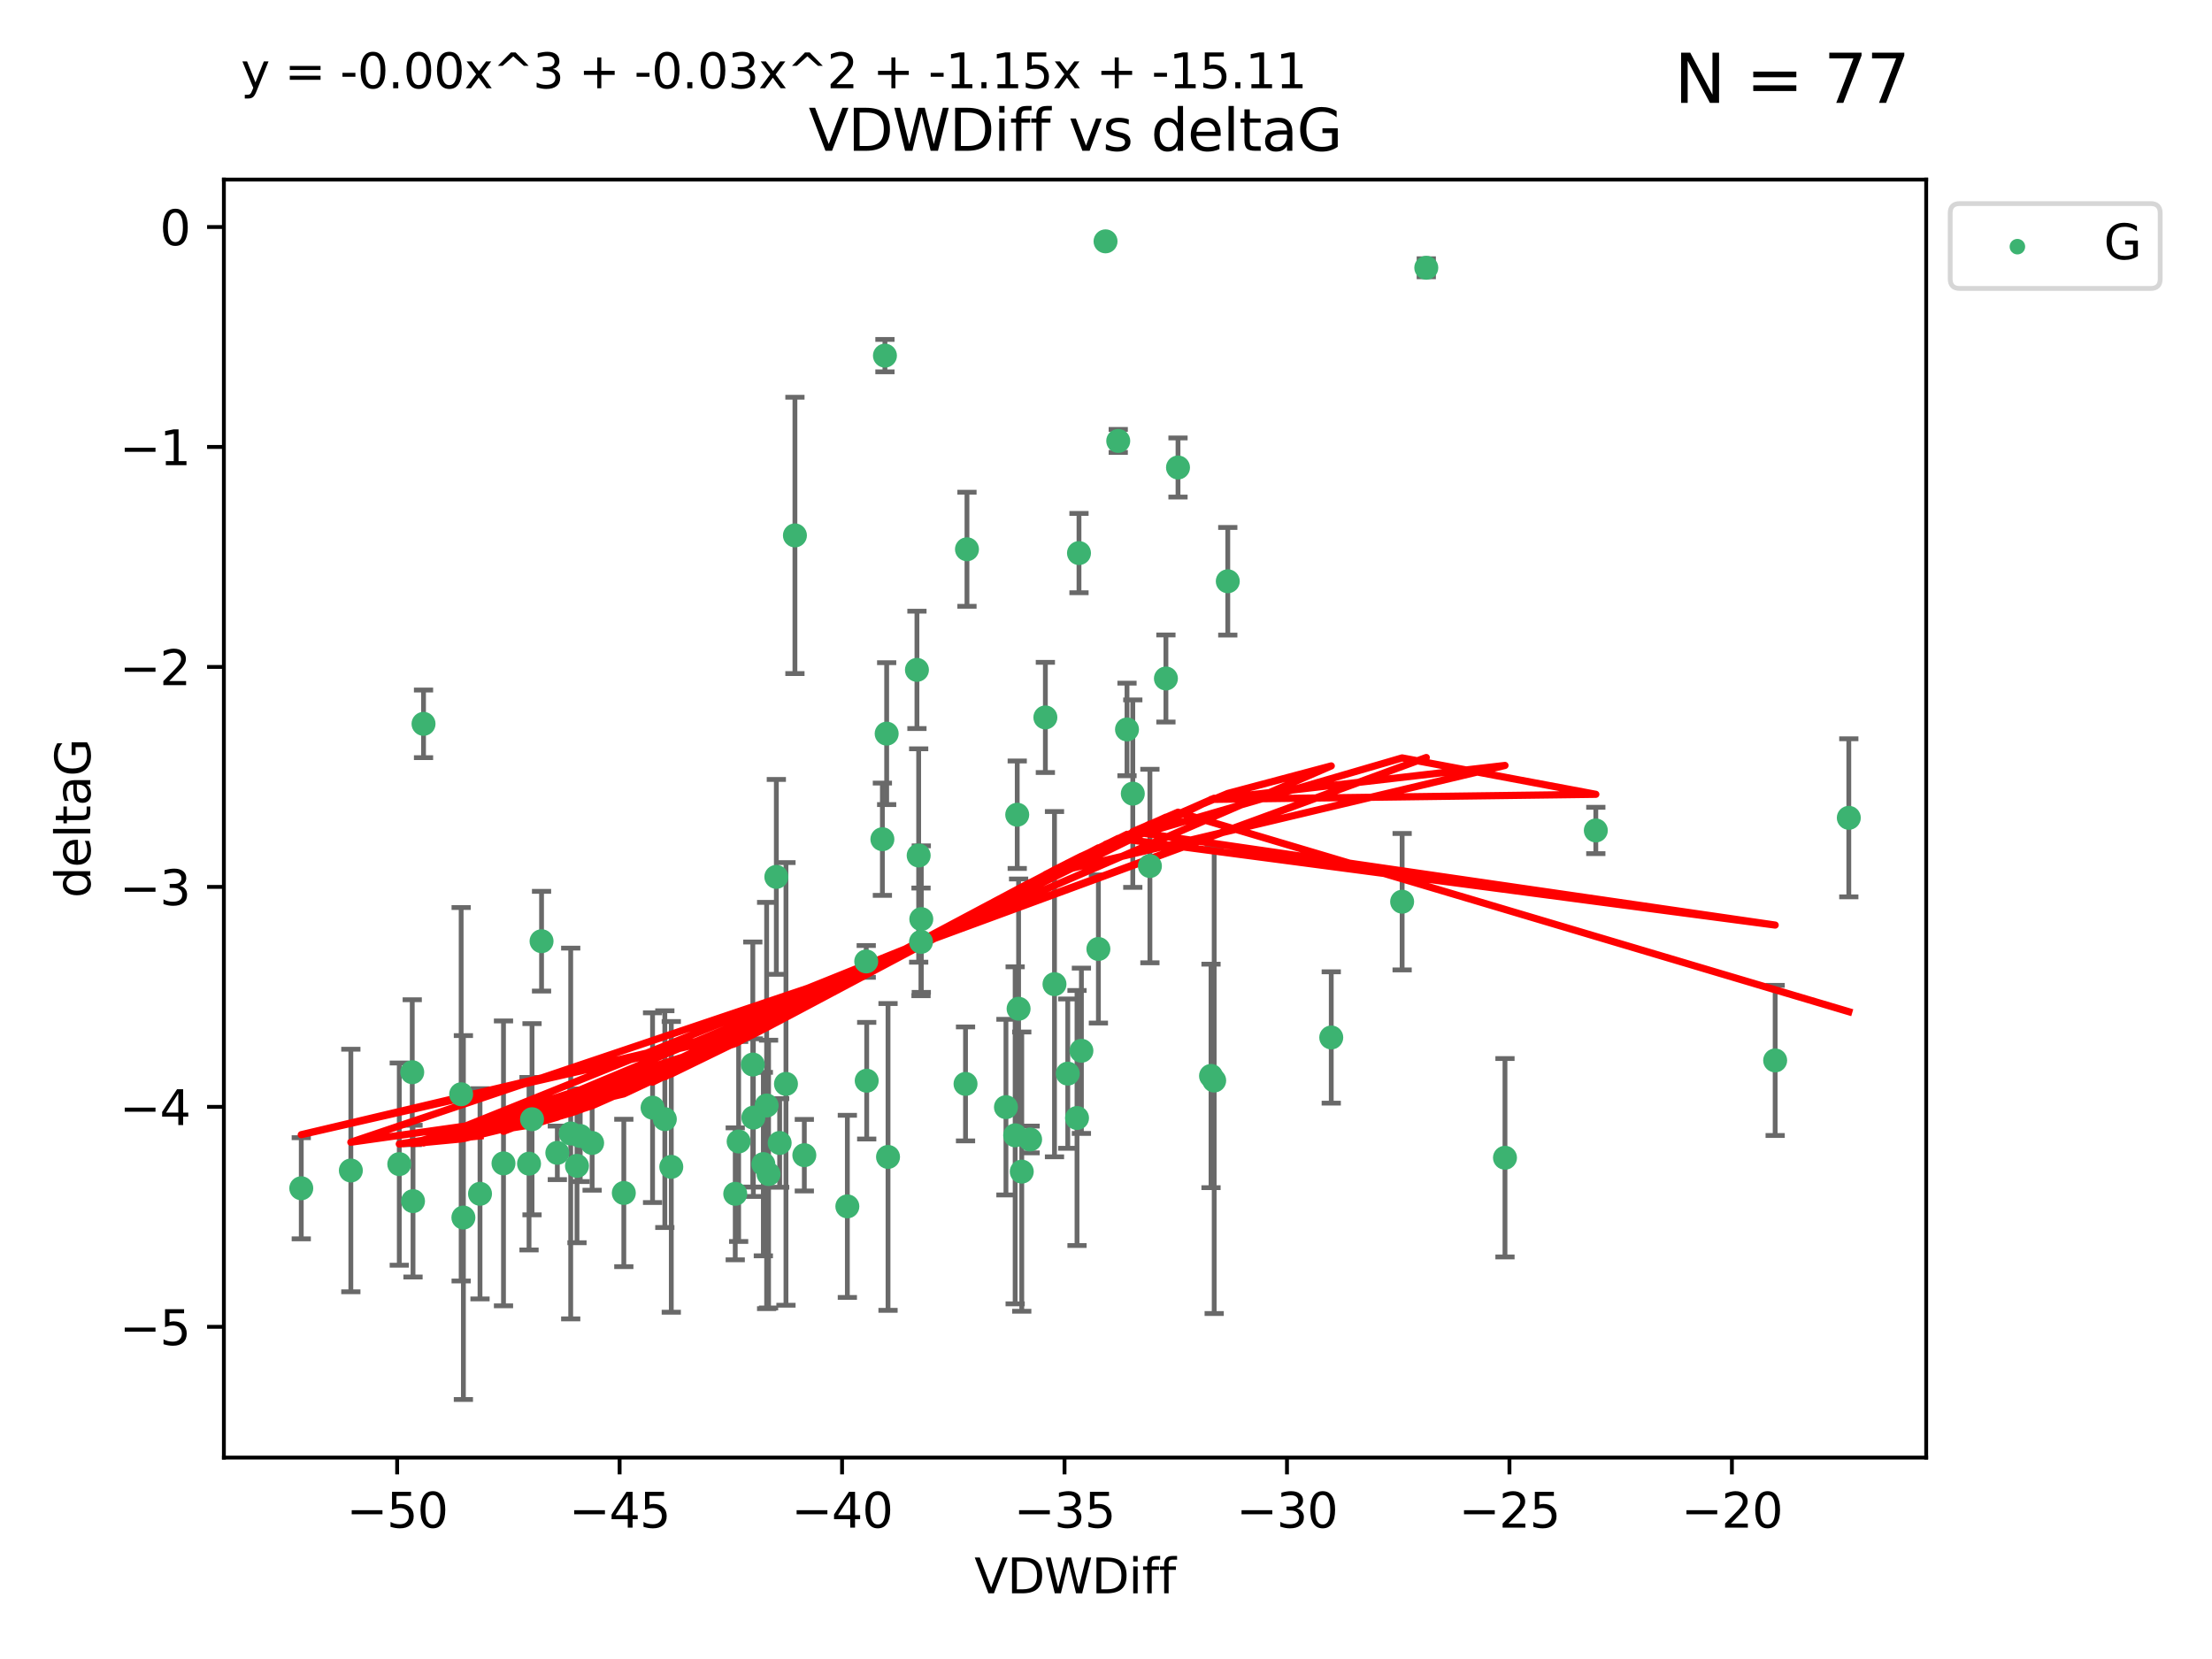 <?xml version="1.0" encoding="utf-8" standalone="no"?>
<!DOCTYPE svg PUBLIC "-//W3C//DTD SVG 1.1//EN"
  "http://www.w3.org/Graphics/SVG/1.1/DTD/svg11.dtd">
<svg xmlns:xlink="http://www.w3.org/1999/xlink" width="460.8pt" height="345.6pt" viewBox="0 0 460.8 345.6" xmlns="http://www.w3.org/2000/svg" version="1.1">
 <defs>
  <style type="text/css">*{stroke-linejoin: round; stroke-linecap: butt}</style>
 </defs>
 <g id="figure_1">
  <g id="patch_1">
   <path d="M 0 345.6 
L 460.8 345.6 
L 460.8 0 
L 0 0 
z
" style="fill: #ffffff"/>
  </g>
  <g id="axes_1">
   <g id="patch_2">
    <path d="M 46.64 303.64 
L 401.26 303.64 
L 401.26 37.411 
L 46.64 37.411 
z
" style="fill: #ffffff"/>
   </g>
   <g id="PathCollection_1">
    <defs>
     <path id="mf3271dea13" d="M 0 1.118 
C 0.297 1.118 0.581 1 0.791 0.791 
C 1 0.581 1.118 0.297 1.118 0 
C 1.118 -0.297 1 -0.581 0.791 -0.791 
C 0.581 -1 0.297 -1.118 0 -1.118 
C -0.297 -1.118 -0.581 -1 -0.791 -0.791 
C -1 -0.581 -1.118 -0.297 -1.118 0 
C -1.118 0.297 -1 0.581 -0.791 0.791 
C -0.581 1 -0.297 1.118 0 1.118 
z
" style="stroke: #3cb371"/>
    </defs>
    <g clip-path="url(#p77600ef86f)">
     <use xlink:href="#mf3271dea13" x="99.995" y="248.691" style="fill: #3cb371; stroke: #3cb371"/>
     <use xlink:href="#mf3271dea13" x="83.178" y="242.505" style="fill: #3cb371; stroke: #3cb371"/>
     <use xlink:href="#mf3271dea13" x="112.815" y="196.07" style="fill: #3cb371; stroke: #3cb371"/>
     <use xlink:href="#mf3271dea13" x="123.352" y="238.102" style="fill: #3cb371; stroke: #3cb371"/>
     <use xlink:href="#mf3271dea13" x="156.825" y="221.763" style="fill: #3cb371; stroke: #3cb371"/>
     <use xlink:href="#mf3271dea13" x="85.877" y="223.36" style="fill: #3cb371; stroke: #3cb371"/>
     <use xlink:href="#mf3271dea13" x="129.952" y="248.517" style="fill: #3cb371; stroke: #3cb371"/>
     <use xlink:href="#mf3271dea13" x="162.416" y="238.102" style="fill: #3cb371; stroke: #3cb371"/>
     <use xlink:href="#mf3271dea13" x="180.551" y="225.131" style="fill: #3cb371; stroke: #3cb371"/>
     <use xlink:href="#mf3271dea13" x="161.725" y="182.67" style="fill: #3cb371; stroke: #3cb371"/>
     <use xlink:href="#mf3271dea13" x="62.759" y="247.536" style="fill: #3cb371; stroke: #3cb371"/>
     <use xlink:href="#mf3271dea13" x="159.019" y="242.502" style="fill: #3cb371; stroke: #3cb371"/>
     <use xlink:href="#mf3271dea13" x="104.887" y="242.354" style="fill: #3cb371; stroke: #3cb371"/>
     <use xlink:href="#mf3271dea13" x="153.873" y="237.79" style="fill: #3cb371; stroke: #3cb371"/>
     <use xlink:href="#mf3271dea13" x="96.067" y="227.955" style="fill: #3cb371; stroke: #3cb371"/>
     <use xlink:href="#mf3271dea13" x="86.038" y="250.217" style="fill: #3cb371; stroke: #3cb371"/>
     <use xlink:href="#mf3271dea13" x="110.207" y="242.416" style="fill: #3cb371; stroke: #3cb371"/>
     <use xlink:href="#mf3271dea13" x="118.89" y="236.13" style="fill: #3cb371; stroke: #3cb371"/>
     <use xlink:href="#mf3271dea13" x="120.197" y="242.871" style="fill: #3cb371; stroke: #3cb371"/>
     <use xlink:href="#mf3271dea13" x="96.533" y="253.638" style="fill: #3cb371; stroke: #3cb371"/>
     <use xlink:href="#mf3271dea13" x="184.992" y="241.011" style="fill: #3cb371; stroke: #3cb371"/>
     <use xlink:href="#mf3271dea13" x="73.088" y="243.836" style="fill: #3cb371; stroke: #3cb371"/>
     <use xlink:href="#mf3271dea13" x="120.868" y="236.648" style="fill: #3cb371; stroke: #3cb371"/>
     <use xlink:href="#mf3271dea13" x="156.937" y="232.821" style="fill: #3cb371; stroke: #3cb371"/>
     <use xlink:href="#mf3271dea13" x="159.703" y="230.297" style="fill: #3cb371; stroke: #3cb371"/>
     <use xlink:href="#mf3271dea13" x="165.598" y="111.536" style="fill: #3cb371; stroke: #3cb371"/>
     <use xlink:href="#mf3271dea13" x="176.519" y="251.31" style="fill: #3cb371; stroke: #3cb371"/>
     <use xlink:href="#mf3271dea13" x="214.592" y="237.373" style="fill: #3cb371; stroke: #3cb371"/>
     <use xlink:href="#mf3271dea13" x="138.496" y="233.137" style="fill: #3cb371; stroke: #3cb371"/>
     <use xlink:href="#mf3271dea13" x="212.851" y="244.07" style="fill: #3cb371; stroke: #3cb371"/>
     <use xlink:href="#mf3271dea13" x="211.475" y="236.508" style="fill: #3cb371; stroke: #3cb371"/>
     <use xlink:href="#mf3271dea13" x="167.556" y="240.646" style="fill: #3cb371; stroke: #3cb371"/>
     <use xlink:href="#mf3271dea13" x="135.941" y="230.749" style="fill: #3cb371; stroke: #3cb371"/>
     <use xlink:href="#mf3271dea13" x="228.815" y="197.691" style="fill: #3cb371; stroke: #3cb371"/>
     <use xlink:href="#mf3271dea13" x="153.164" y="248.693" style="fill: #3cb371; stroke: #3cb371"/>
     <use xlink:href="#mf3271dea13" x="88.229" y="150.79" style="fill: #3cb371; stroke: #3cb371"/>
     <use xlink:href="#mf3271dea13" x="191.867" y="196.212" style="fill: #3cb371; stroke: #3cb371"/>
     <use xlink:href="#mf3271dea13" x="160.107" y="244.58" style="fill: #3cb371; stroke: #3cb371"/>
     <use xlink:href="#mf3271dea13" x="139.841" y="243.079" style="fill: #3cb371; stroke: #3cb371"/>
     <use xlink:href="#mf3271dea13" x="110.831" y="233.156" style="fill: #3cb371; stroke: #3cb371"/>
     <use xlink:href="#mf3271dea13" x="116.102" y="240.158" style="fill: #3cb371; stroke: #3cb371"/>
     <use xlink:href="#mf3271dea13" x="191.376" y="178.215" style="fill: #3cb371; stroke: #3cb371"/>
     <use xlink:href="#mf3271dea13" x="222.436" y="223.657" style="fill: #3cb371; stroke: #3cb371"/>
     <use xlink:href="#mf3271dea13" x="184.349" y="74.085" style="fill: #3cb371; stroke: #3cb371"/>
     <use xlink:href="#mf3271dea13" x="225.277" y="218.896" style="fill: #3cb371; stroke: #3cb371"/>
     <use xlink:href="#mf3271dea13" x="219.67" y="205.02" style="fill: #3cb371; stroke: #3cb371"/>
     <use xlink:href="#mf3271dea13" x="201.137" y="225.798" style="fill: #3cb371; stroke: #3cb371"/>
     <use xlink:href="#mf3271dea13" x="242.883" y="141.34" style="fill: #3cb371; stroke: #3cb371"/>
     <use xlink:href="#mf3271dea13" x="224.773" y="115.216" style="fill: #3cb371; stroke: #3cb371"/>
     <use xlink:href="#mf3271dea13" x="201.438" y="114.422" style="fill: #3cb371; stroke: #3cb371"/>
     <use xlink:href="#mf3271dea13" x="209.559" y="230.638" style="fill: #3cb371; stroke: #3cb371"/>
     <use xlink:href="#mf3271dea13" x="211.907" y="169.721" style="fill: #3cb371; stroke: #3cb371"/>
     <use xlink:href="#mf3271dea13" x="239.548" y="180.41" style="fill: #3cb371; stroke: #3cb371"/>
     <use xlink:href="#mf3271dea13" x="163.731" y="225.797" style="fill: #3cb371; stroke: #3cb371"/>
     <use xlink:href="#mf3271dea13" x="180.452" y="200.28" style="fill: #3cb371; stroke: #3cb371"/>
     <use xlink:href="#mf3271dea13" x="184.709" y="152.83" style="fill: #3cb371; stroke: #3cb371"/>
     <use xlink:href="#mf3271dea13" x="183.817" y="174.823" style="fill: #3cb371; stroke: #3cb371"/>
     <use xlink:href="#mf3271dea13" x="234.775" y="151.956" style="fill: #3cb371; stroke: #3cb371"/>
     <use xlink:href="#mf3271dea13" x="212.193" y="210.144" style="fill: #3cb371; stroke: #3cb371"/>
     <use xlink:href="#mf3271dea13" x="224.362" y="232.901" style="fill: #3cb371; stroke: #3cb371"/>
     <use xlink:href="#mf3271dea13" x="252.937" y="225.096" style="fill: #3cb371; stroke: #3cb371"/>
     <use xlink:href="#mf3271dea13" x="191.922" y="191.466" style="fill: #3cb371; stroke: #3cb371"/>
     <use xlink:href="#mf3271dea13" x="297.121" y="55.778" style="fill: #3cb371; stroke: #3cb371"/>
     <use xlink:href="#mf3271dea13" x="191.015" y="139.545" style="fill: #3cb371; stroke: #3cb371"/>
     <use xlink:href="#mf3271dea13" x="277.324" y="216.124" style="fill: #3cb371; stroke: #3cb371"/>
     <use xlink:href="#mf3271dea13" x="255.77" y="121.09" style="fill: #3cb371; stroke: #3cb371"/>
     <use xlink:href="#mf3271dea13" x="230.304" y="50.277" style="fill: #3cb371; stroke: #3cb371"/>
     <use xlink:href="#mf3271dea13" x="292.09" y="187.84" style="fill: #3cb371; stroke: #3cb371"/>
     <use xlink:href="#mf3271dea13" x="332.438" y="173.001" style="fill: #3cb371; stroke: #3cb371"/>
     <use xlink:href="#mf3271dea13" x="252.279" y="224.132" style="fill: #3cb371; stroke: #3cb371"/>
     <use xlink:href="#mf3271dea13" x="313.515" y="241.18" style="fill: #3cb371; stroke: #3cb371"/>
     <use xlink:href="#mf3271dea13" x="217.77" y="149.451" style="fill: #3cb371; stroke: #3cb371"/>
     <use xlink:href="#mf3271dea13" x="232.949" y="91.853" style="fill: #3cb371; stroke: #3cb371"/>
     <use xlink:href="#mf3271dea13" x="369.799" y="220.907" style="fill: #3cb371; stroke: #3cb371"/>
     <use xlink:href="#mf3271dea13" x="235.983" y="165.329" style="fill: #3cb371; stroke: #3cb371"/>
     <use xlink:href="#mf3271dea13" x="245.4" y="97.388" style="fill: #3cb371; stroke: #3cb371"/>
     <use xlink:href="#mf3271dea13" x="385.141" y="170.367" style="fill: #3cb371; stroke: #3cb371"/>
    </g>
   </g>
   <g id="matplotlib.axis_1">
    <g id="xtick_1">
     <g id="line2d_1">
      <defs>
       <path id="m997e43250a" d="M 0 0 
L 0 3.5 
" style="stroke: #000000; stroke-width: 0.8"/>
      </defs>
      <g>
       <use xlink:href="#m997e43250a" x="82.734" y="303.64" style="stroke: #000000; stroke-width: 0.8"/>
      </g>
     </g>
     <g id="text_1">
      <!-- −50 -->
      <g transform="translate(72.181 318.238)scale(0.1 -0.1)">
       <defs>
        <path id="DejaVuSans-2212" d="M 678 2272 
L 4684 2272 
L 4684 1741 
L 678 1741 
L 678 2272 
z
" transform="scale(0.016)"/>
        <path id="DejaVuSans-35" d="M 691 4666 
L 3169 4666 
L 3169 4134 
L 1269 4134 
L 1269 2991 
Q 1406 3038 1543 3061 
Q 1681 3084 1819 3084 
Q 2600 3084 3056 2656 
Q 3513 2228 3513 1497 
Q 3513 744 3044 326 
Q 2575 -91 1722 -91 
Q 1428 -91 1123 -41 
Q 819 9 494 109 
L 494 744 
Q 775 591 1075 516 
Q 1375 441 1709 441 
Q 2250 441 2565 725 
Q 2881 1009 2881 1497 
Q 2881 1984 2565 2268 
Q 2250 2553 1709 2553 
Q 1456 2553 1204 2497 
Q 953 2441 691 2322 
L 691 4666 
z
" transform="scale(0.016)"/>
        <path id="DejaVuSans-30" d="M 2034 4250 
Q 1547 4250 1301 3770 
Q 1056 3291 1056 2328 
Q 1056 1369 1301 889 
Q 1547 409 2034 409 
Q 2525 409 2770 889 
Q 3016 1369 3016 2328 
Q 3016 3291 2770 3770 
Q 2525 4250 2034 4250 
z
M 2034 4750 
Q 2819 4750 3233 4129 
Q 3647 3509 3647 2328 
Q 3647 1150 3233 529 
Q 2819 -91 2034 -91 
Q 1250 -91 836 529 
Q 422 1150 422 2328 
Q 422 3509 836 4129 
Q 1250 4750 2034 4750 
z
" transform="scale(0.016)"/>
       </defs>
       <use xlink:href="#DejaVuSans-2212"/>
       <use xlink:href="#DejaVuSans-35" x="83.789"/>
       <use xlink:href="#DejaVuSans-30" x="147.412"/>
      </g>
     </g>
    </g>
    <g id="xtick_2">
     <g id="line2d_2">
      <g>
       <use xlink:href="#m997e43250a" x="129.076" y="303.64" style="stroke: #000000; stroke-width: 0.8"/>
      </g>
     </g>
     <g id="text_2">
      <!-- −45 -->
      <g transform="translate(118.524 318.238)scale(0.1 -0.1)">
       <defs>
        <path id="DejaVuSans-34" d="M 2419 4116 
L 825 1625 
L 2419 1625 
L 2419 4116 
z
M 2253 4666 
L 3047 4666 
L 3047 1625 
L 3713 1625 
L 3713 1100 
L 3047 1100 
L 3047 0 
L 2419 0 
L 2419 1100 
L 313 1100 
L 313 1709 
L 2253 4666 
z
" transform="scale(0.016)"/>
       </defs>
       <use xlink:href="#DejaVuSans-2212"/>
       <use xlink:href="#DejaVuSans-34" x="83.789"/>
       <use xlink:href="#DejaVuSans-35" x="147.412"/>
      </g>
     </g>
    </g>
    <g id="xtick_3">
     <g id="line2d_3">
      <g>
       <use xlink:href="#m997e43250a" x="175.418" y="303.64" style="stroke: #000000; stroke-width: 0.8"/>
      </g>
     </g>
     <g id="text_3">
      <!-- −40 -->
      <g transform="translate(164.866 318.238)scale(0.1 -0.1)">
       <use xlink:href="#DejaVuSans-2212"/>
       <use xlink:href="#DejaVuSans-34" x="83.789"/>
       <use xlink:href="#DejaVuSans-30" x="147.412"/>
      </g>
     </g>
    </g>
    <g id="xtick_4">
     <g id="line2d_4">
      <g>
       <use xlink:href="#m997e43250a" x="221.761" y="303.64" style="stroke: #000000; stroke-width: 0.8"/>
      </g>
     </g>
     <g id="text_4">
      <!-- −35 -->
      <g transform="translate(211.208 318.238)scale(0.1 -0.1)">
       <defs>
        <path id="DejaVuSans-33" d="M 2597 2516 
Q 3050 2419 3304 2112 
Q 3559 1806 3559 1356 
Q 3559 666 3084 287 
Q 2609 -91 1734 -91 
Q 1441 -91 1130 -33 
Q 819 25 488 141 
L 488 750 
Q 750 597 1062 519 
Q 1375 441 1716 441 
Q 2309 441 2620 675 
Q 2931 909 2931 1356 
Q 2931 1769 2642 2001 
Q 2353 2234 1838 2234 
L 1294 2234 
L 1294 2753 
L 1863 2753 
Q 2328 2753 2575 2939 
Q 2822 3125 2822 3475 
Q 2822 3834 2567 4026 
Q 2313 4219 1838 4219 
Q 1578 4219 1281 4162 
Q 984 4106 628 3988 
L 628 4550 
Q 988 4650 1302 4700 
Q 1616 4750 1894 4750 
Q 2613 4750 3031 4423 
Q 3450 4097 3450 3541 
Q 3450 3153 3228 2886 
Q 3006 2619 2597 2516 
z
" transform="scale(0.016)"/>
       </defs>
       <use xlink:href="#DejaVuSans-2212"/>
       <use xlink:href="#DejaVuSans-33" x="83.789"/>
       <use xlink:href="#DejaVuSans-35" x="147.412"/>
      </g>
     </g>
    </g>
    <g id="xtick_5">
     <g id="line2d_5">
      <g>
       <use xlink:href="#m997e43250a" x="268.103" y="303.64" style="stroke: #000000; stroke-width: 0.8"/>
      </g>
     </g>
     <g id="text_5">
      <!-- −30 -->
      <g transform="translate(257.551 318.238)scale(0.1 -0.1)">
       <use xlink:href="#DejaVuSans-2212"/>
       <use xlink:href="#DejaVuSans-33" x="83.789"/>
       <use xlink:href="#DejaVuSans-30" x="147.412"/>
      </g>
     </g>
    </g>
    <g id="xtick_6">
     <g id="line2d_6">
      <g>
       <use xlink:href="#m997e43250a" x="314.446" y="303.64" style="stroke: #000000; stroke-width: 0.8"/>
      </g>
     </g>
     <g id="text_6">
      <!-- −25 -->
      <g transform="translate(303.893 318.238)scale(0.1 -0.1)">
       <defs>
        <path id="DejaVuSans-32" d="M 1228 531 
L 3431 531 
L 3431 0 
L 469 0 
L 469 531 
Q 828 903 1448 1529 
Q 2069 2156 2228 2338 
Q 2531 2678 2651 2914 
Q 2772 3150 2772 3378 
Q 2772 3750 2511 3984 
Q 2250 4219 1831 4219 
Q 1534 4219 1204 4116 
Q 875 4013 500 3803 
L 500 4441 
Q 881 4594 1212 4672 
Q 1544 4750 1819 4750 
Q 2544 4750 2975 4387 
Q 3406 4025 3406 3419 
Q 3406 3131 3298 2873 
Q 3191 2616 2906 2266 
Q 2828 2175 2409 1742 
Q 1991 1309 1228 531 
z
" transform="scale(0.016)"/>
       </defs>
       <use xlink:href="#DejaVuSans-2212"/>
       <use xlink:href="#DejaVuSans-32" x="83.789"/>
       <use xlink:href="#DejaVuSans-35" x="147.412"/>
      </g>
     </g>
    </g>
    <g id="xtick_7">
     <g id="line2d_7">
      <g>
       <use xlink:href="#m997e43250a" x="360.788" y="303.64" style="stroke: #000000; stroke-width: 0.8"/>
      </g>
     </g>
     <g id="text_7">
      <!-- −20 -->
      <g transform="translate(350.236 318.238)scale(0.1 -0.1)">
       <use xlink:href="#DejaVuSans-2212"/>
       <use xlink:href="#DejaVuSans-32" x="83.789"/>
       <use xlink:href="#DejaVuSans-30" x="147.412"/>
      </g>
     </g>
    </g>
    <g id="text_8">
     <!-- VDWDiff -->
     <g transform="translate(202.977 331.917)scale(0.1 -0.1)">
      <defs>
       <path id="DejaVuSans-56" d="M 1831 0 
L 50 4666 
L 709 4666 
L 2188 738 
L 3669 4666 
L 4325 4666 
L 2547 0 
L 1831 0 
z
" transform="scale(0.016)"/>
       <path id="DejaVuSans-44" d="M 1259 4147 
L 1259 519 
L 2022 519 
Q 2988 519 3436 956 
Q 3884 1394 3884 2338 
Q 3884 3275 3436 3711 
Q 2988 4147 2022 4147 
L 1259 4147 
z
M 628 4666 
L 1925 4666 
Q 3281 4666 3915 4102 
Q 4550 3538 4550 2338 
Q 4550 1131 3912 565 
Q 3275 0 1925 0 
L 628 0 
L 628 4666 
z
" transform="scale(0.016)"/>
       <path id="DejaVuSans-57" d="M 213 4666 
L 850 4666 
L 1831 722 
L 2809 4666 
L 3519 4666 
L 4500 722 
L 5478 4666 
L 6119 4666 
L 4947 0 
L 4153 0 
L 3169 4050 
L 2175 0 
L 1381 0 
L 213 4666 
z
" transform="scale(0.016)"/>
       <path id="DejaVuSans-69" d="M 603 3500 
L 1178 3500 
L 1178 0 
L 603 0 
L 603 3500 
z
M 603 4863 
L 1178 4863 
L 1178 4134 
L 603 4134 
L 603 4863 
z
" transform="scale(0.016)"/>
       <path id="DejaVuSans-66" d="M 2375 4863 
L 2375 4384 
L 1825 4384 
Q 1516 4384 1395 4259 
Q 1275 4134 1275 3809 
L 1275 3500 
L 2222 3500 
L 2222 3053 
L 1275 3053 
L 1275 0 
L 697 0 
L 697 3053 
L 147 3053 
L 147 3500 
L 697 3500 
L 697 3744 
Q 697 4328 969 4595 
Q 1241 4863 1831 4863 
L 2375 4863 
z
" transform="scale(0.016)"/>
      </defs>
      <use xlink:href="#DejaVuSans-56"/>
      <use xlink:href="#DejaVuSans-44" x="68.408"/>
      <use xlink:href="#DejaVuSans-57" x="145.41"/>
      <use xlink:href="#DejaVuSans-44" x="244.287"/>
      <use xlink:href="#DejaVuSans-69" x="321.289"/>
      <use xlink:href="#DejaVuSans-66" x="349.072"/>
      <use xlink:href="#DejaVuSans-66" x="384.277"/>
     </g>
    </g>
   </g>
   <g id="matplotlib.axis_2">
    <g id="ytick_1">
     <g id="line2d_8">
      <defs>
       <path id="mbefff5b087" d="M 0 0 
L -3.5 0 
" style="stroke: #000000; stroke-width: 0.8"/>
      </defs>
      <g>
       <use xlink:href="#mbefff5b087" x="46.64" y="276.398" style="stroke: #000000; stroke-width: 0.8"/>
      </g>
     </g>
     <g id="text_9">
      <!-- −5 -->
      <g transform="translate(24.898 280.197)scale(0.1 -0.1)">
       <use xlink:href="#DejaVuSans-2212"/>
       <use xlink:href="#DejaVuSans-35" x="83.789"/>
      </g>
     </g>
    </g>
    <g id="ytick_2">
     <g id="line2d_9">
      <g>
       <use xlink:href="#mbefff5b087" x="46.64" y="230.575" style="stroke: #000000; stroke-width: 0.8"/>
      </g>
     </g>
     <g id="text_10">
      <!-- −4 -->
      <g transform="translate(24.898 234.375)scale(0.1 -0.1)">
       <use xlink:href="#DejaVuSans-2212"/>
       <use xlink:href="#DejaVuSans-34" x="83.789"/>
      </g>
     </g>
    </g>
    <g id="ytick_3">
     <g id="line2d_10">
      <g>
       <use xlink:href="#mbefff5b087" x="46.64" y="184.753" style="stroke: #000000; stroke-width: 0.8"/>
      </g>
     </g>
     <g id="text_11">
      <!-- −3 -->
      <g transform="translate(24.898 188.552)scale(0.1 -0.1)">
       <use xlink:href="#DejaVuSans-2212"/>
       <use xlink:href="#DejaVuSans-33" x="83.789"/>
      </g>
     </g>
    </g>
    <g id="ytick_4">
     <g id="line2d_11">
      <g>
       <use xlink:href="#mbefff5b087" x="46.64" y="138.93" style="stroke: #000000; stroke-width: 0.8"/>
      </g>
     </g>
     <g id="text_12">
      <!-- −2 -->
      <g transform="translate(24.898 142.729)scale(0.1 -0.1)">
       <use xlink:href="#DejaVuSans-2212"/>
       <use xlink:href="#DejaVuSans-32" x="83.789"/>
      </g>
     </g>
    </g>
    <g id="ytick_5">
     <g id="line2d_12">
      <g>
       <use xlink:href="#mbefff5b087" x="46.64" y="93.107" style="stroke: #000000; stroke-width: 0.8"/>
      </g>
     </g>
     <g id="text_13">
      <!-- −1 -->
      <g transform="translate(24.898 96.906)scale(0.1 -0.1)">
       <defs>
        <path id="DejaVuSans-31" d="M 794 531 
L 1825 531 
L 1825 4091 
L 703 3866 
L 703 4441 
L 1819 4666 
L 2450 4666 
L 2450 531 
L 3481 531 
L 3481 0 
L 794 0 
L 794 531 
z
" transform="scale(0.016)"/>
       </defs>
       <use xlink:href="#DejaVuSans-2212"/>
       <use xlink:href="#DejaVuSans-31" x="83.789"/>
      </g>
     </g>
    </g>
    <g id="ytick_6">
     <g id="line2d_13">
      <g>
       <use xlink:href="#mbefff5b087" x="46.64" y="47.285" style="stroke: #000000; stroke-width: 0.8"/>
      </g>
     </g>
     <g id="text_14">
      <!-- 0 -->
      <g transform="translate(33.278 51.084)scale(0.1 -0.1)">
       <use xlink:href="#DejaVuSans-30"/>
      </g>
     </g>
    </g>
    <g id="text_15">
     <!-- deltaG -->
     <g transform="translate(18.818 187.064)rotate(-90)scale(0.1 -0.1)">
      <defs>
       <path id="DejaVuSans-64" d="M 2906 2969 
L 2906 4863 
L 3481 4863 
L 3481 0 
L 2906 0 
L 2906 525 
Q 2725 213 2448 61 
Q 2172 -91 1784 -91 
Q 1150 -91 751 415 
Q 353 922 353 1747 
Q 353 2572 751 3078 
Q 1150 3584 1784 3584 
Q 2172 3584 2448 3432 
Q 2725 3281 2906 2969 
z
M 947 1747 
Q 947 1113 1208 752 
Q 1469 391 1925 391 
Q 2381 391 2643 752 
Q 2906 1113 2906 1747 
Q 2906 2381 2643 2742 
Q 2381 3103 1925 3103 
Q 1469 3103 1208 2742 
Q 947 2381 947 1747 
z
" transform="scale(0.016)"/>
       <path id="DejaVuSans-65" d="M 3597 1894 
L 3597 1613 
L 953 1613 
Q 991 1019 1311 708 
Q 1631 397 2203 397 
Q 2534 397 2845 478 
Q 3156 559 3463 722 
L 3463 178 
Q 3153 47 2828 -22 
Q 2503 -91 2169 -91 
Q 1331 -91 842 396 
Q 353 884 353 1716 
Q 353 2575 817 3079 
Q 1281 3584 2069 3584 
Q 2775 3584 3186 3129 
Q 3597 2675 3597 1894 
z
M 3022 2063 
Q 3016 2534 2758 2815 
Q 2500 3097 2075 3097 
Q 1594 3097 1305 2825 
Q 1016 2553 972 2059 
L 3022 2063 
z
" transform="scale(0.016)"/>
       <path id="DejaVuSans-6c" d="M 603 4863 
L 1178 4863 
L 1178 0 
L 603 0 
L 603 4863 
z
" transform="scale(0.016)"/>
       <path id="DejaVuSans-74" d="M 1172 4494 
L 1172 3500 
L 2356 3500 
L 2356 3053 
L 1172 3053 
L 1172 1153 
Q 1172 725 1289 603 
Q 1406 481 1766 481 
L 2356 481 
L 2356 0 
L 1766 0 
Q 1100 0 847 248 
Q 594 497 594 1153 
L 594 3053 
L 172 3053 
L 172 3500 
L 594 3500 
L 594 4494 
L 1172 4494 
z
" transform="scale(0.016)"/>
       <path id="DejaVuSans-61" d="M 2194 1759 
Q 1497 1759 1228 1600 
Q 959 1441 959 1056 
Q 959 750 1161 570 
Q 1363 391 1709 391 
Q 2188 391 2477 730 
Q 2766 1069 2766 1631 
L 2766 1759 
L 2194 1759 
z
M 3341 1997 
L 3341 0 
L 2766 0 
L 2766 531 
Q 2569 213 2275 61 
Q 1981 -91 1556 -91 
Q 1019 -91 701 211 
Q 384 513 384 1019 
Q 384 1609 779 1909 
Q 1175 2209 1959 2209 
L 2766 2209 
L 2766 2266 
Q 2766 2663 2505 2880 
Q 2244 3097 1772 3097 
Q 1472 3097 1187 3025 
Q 903 2953 641 2809 
L 641 3341 
Q 956 3463 1253 3523 
Q 1550 3584 1831 3584 
Q 2591 3584 2966 3190 
Q 3341 2797 3341 1997 
z
" transform="scale(0.016)"/>
       <path id="DejaVuSans-47" d="M 3809 666 
L 3809 1919 
L 2778 1919 
L 2778 2438 
L 4434 2438 
L 4434 434 
Q 4069 175 3628 42 
Q 3188 -91 2688 -91 
Q 1594 -91 976 548 
Q 359 1188 359 2328 
Q 359 3472 976 4111 
Q 1594 4750 2688 4750 
Q 3144 4750 3555 4637 
Q 3966 4525 4313 4306 
L 4313 3634 
Q 3963 3931 3569 4081 
Q 3175 4231 2741 4231 
Q 1884 4231 1454 3753 
Q 1025 3275 1025 2328 
Q 1025 1384 1454 906 
Q 1884 428 2741 428 
Q 3075 428 3337 486 
Q 3600 544 3809 666 
z
" transform="scale(0.016)"/>
      </defs>
      <use xlink:href="#DejaVuSans-64"/>
      <use xlink:href="#DejaVuSans-65" x="63.477"/>
      <use xlink:href="#DejaVuSans-6c" x="125"/>
      <use xlink:href="#DejaVuSans-74" x="152.783"/>
      <use xlink:href="#DejaVuSans-61" x="191.992"/>
      <use xlink:href="#DejaVuSans-47" x="253.271"/>
     </g>
    </g>
   </g>
   <g id="LineCollection_1">
    <path d="M 99.995 270.589 
L 99.995 226.792 
" clip-path="url(#p77600ef86f)" style="fill: none; stroke: #696969"/>
    <path d="M 83.178 263.566 
L 83.178 221.443 
" clip-path="url(#p77600ef86f)" style="fill: none; stroke: #696969"/>
    <path d="M 112.815 206.458 
L 112.815 185.682 
" clip-path="url(#p77600ef86f)" style="fill: none; stroke: #696969"/>
    <path d="M 123.352 247.94 
L 123.352 228.265 
" clip-path="url(#p77600ef86f)" style="fill: none; stroke: #696969"/>
    <path d="M 156.825 247.285 
L 156.825 196.24 
" clip-path="url(#p77600ef86f)" style="fill: none; stroke: #696969"/>
    <path d="M 85.877 238.453 
L 85.877 208.267 
" clip-path="url(#p77600ef86f)" style="fill: none; stroke: #696969"/>
    <path d="M 129.952 263.869 
L 129.952 233.166 
" clip-path="url(#p77600ef86f)" style="fill: none; stroke: #696969"/>
    <path d="M 162.416 247.327 
L 162.416 228.877 
" clip-path="url(#p77600ef86f)" style="fill: none; stroke: #696969"/>
    <path d="M 180.551 237.279 
L 180.551 212.984 
" clip-path="url(#p77600ef86f)" style="fill: none; stroke: #696969"/>
    <path d="M 161.725 202.966 
L 161.725 162.375 
" clip-path="url(#p77600ef86f)" style="fill: none; stroke: #696969"/>
    <path d="M 62.759 258.071 
L 62.759 237 
" clip-path="url(#p77600ef86f)" style="fill: none; stroke: #696969"/>
    <path d="M 159.019 261.612 
L 159.019 223.392 
" clip-path="url(#p77600ef86f)" style="fill: none; stroke: #696969"/>
    <path d="M 104.887 272.027 
L 104.887 212.68 
" clip-path="url(#p77600ef86f)" style="fill: none; stroke: #696969"/>
    <path d="M 153.873 258.616 
L 153.873 216.964 
" clip-path="url(#p77600ef86f)" style="fill: none; stroke: #696969"/>
    <path d="M 96.067 266.852 
L 96.067 189.058 
" clip-path="url(#p77600ef86f)" style="fill: none; stroke: #696969"/>
    <path d="M 86.038 266.024 
L 86.038 234.41 
" clip-path="url(#p77600ef86f)" style="fill: none; stroke: #696969"/>
    <path d="M 110.207 260.39 
L 110.207 224.443 
" clip-path="url(#p77600ef86f)" style="fill: none; stroke: #696969"/>
    <path d="M 118.89 274.748 
L 118.89 197.511 
" clip-path="url(#p77600ef86f)" style="fill: none; stroke: #696969"/>
    <path d="M 120.197 258.882 
L 120.197 226.86 
" clip-path="url(#p77600ef86f)" style="fill: none; stroke: #696969"/>
    <path d="M 96.533 291.539 
L 96.533 215.737 
" clip-path="url(#p77600ef86f)" style="fill: none; stroke: #696969"/>
    <path d="M 184.992 272.966 
L 184.992 209.055 
" clip-path="url(#p77600ef86f)" style="fill: none; stroke: #696969"/>
    <path d="M 73.088 269.104 
L 73.088 218.569 
" clip-path="url(#p77600ef86f)" style="fill: none; stroke: #696969"/>
    <path d="M 120.868 246.139 
L 120.868 227.157 
" clip-path="url(#p77600ef86f)" style="fill: none; stroke: #696969"/>
    <path d="M 156.937 249.245 
L 156.937 216.398 
" clip-path="url(#p77600ef86f)" style="fill: none; stroke: #696969"/>
    <path d="M 159.703 272.613 
L 159.703 187.982 
" clip-path="url(#p77600ef86f)" style="fill: none; stroke: #696969"/>
    <path d="M 165.598 140.318 
L 165.598 82.754 
" clip-path="url(#p77600ef86f)" style="fill: none; stroke: #696969"/>
    <path d="M 176.519 270.284 
L 176.519 232.337 
" clip-path="url(#p77600ef86f)" style="fill: none; stroke: #696969"/>
    <path d="M 214.592 240.16 
L 214.592 234.585 
" clip-path="url(#p77600ef86f)" style="fill: none; stroke: #696969"/>
    <path d="M 138.496 255.714 
L 138.496 210.56 
" clip-path="url(#p77600ef86f)" style="fill: none; stroke: #696969"/>
    <path d="M 212.851 273.158 
L 212.851 214.983 
" clip-path="url(#p77600ef86f)" style="fill: none; stroke: #696969"/>
    <path d="M 211.475 271.612 
L 211.475 201.404 
" clip-path="url(#p77600ef86f)" style="fill: none; stroke: #696969"/>
    <path d="M 167.556 248.099 
L 167.556 233.194 
" clip-path="url(#p77600ef86f)" style="fill: none; stroke: #696969"/>
    <path d="M 135.941 250.511 
L 135.941 210.986 
" clip-path="url(#p77600ef86f)" style="fill: none; stroke: #696969"/>
    <path d="M 228.815 213.113 
L 228.815 182.269 
" clip-path="url(#p77600ef86f)" style="fill: none; stroke: #696969"/>
    <path d="M 153.164 262.437 
L 153.164 234.949 
" clip-path="url(#p77600ef86f)" style="fill: none; stroke: #696969"/>
    <path d="M 88.229 157.836 
L 88.229 143.744 
" clip-path="url(#p77600ef86f)" style="fill: none; stroke: #696969"/>
    <path d="M 191.867 207.428 
L 191.867 184.995 
" clip-path="url(#p77600ef86f)" style="fill: none; stroke: #696969"/>
    <path d="M 160.107 272.465 
L 160.107 216.695 
" clip-path="url(#p77600ef86f)" style="fill: none; stroke: #696969"/>
    <path d="M 139.841 273.357 
L 139.841 212.8 
" clip-path="url(#p77600ef86f)" style="fill: none; stroke: #696969"/>
    <path d="M 110.831 253.071 
L 110.831 213.241 
" clip-path="url(#p77600ef86f)" style="fill: none; stroke: #696969"/>
    <path d="M 116.102 245.736 
L 116.102 234.58 
" clip-path="url(#p77600ef86f)" style="fill: none; stroke: #696969"/>
    <path d="M 191.376 200.44 
L 191.376 155.991 
" clip-path="url(#p77600ef86f)" style="fill: none; stroke: #696969"/>
    <path d="M 222.436 239.212 
L 222.436 208.102 
" clip-path="url(#p77600ef86f)" style="fill: none; stroke: #696969"/>
    <path d="M 184.349 77.458 
L 184.349 70.712 
" clip-path="url(#p77600ef86f)" style="fill: none; stroke: #696969"/>
    <path d="M 225.277 236.113 
L 225.277 201.679 
" clip-path="url(#p77600ef86f)" style="fill: none; stroke: #696969"/>
    <path d="M 219.67 240.983 
L 219.67 169.058 
" clip-path="url(#p77600ef86f)" style="fill: none; stroke: #696969"/>
    <path d="M 201.137 237.666 
L 201.137 213.931 
" clip-path="url(#p77600ef86f)" style="fill: none; stroke: #696969"/>
    <path d="M 242.883 150.407 
L 242.883 132.272 
" clip-path="url(#p77600ef86f)" style="fill: none; stroke: #696969"/>
    <path d="M 224.773 123.477 
L 224.773 106.955 
" clip-path="url(#p77600ef86f)" style="fill: none; stroke: #696969"/>
    <path d="M 201.438 126.304 
L 201.438 102.54 
" clip-path="url(#p77600ef86f)" style="fill: none; stroke: #696969"/>
    <path d="M 209.559 248.93 
L 209.559 212.347 
" clip-path="url(#p77600ef86f)" style="fill: none; stroke: #696969"/>
    <path d="M 211.907 180.916 
L 211.907 158.526 
" clip-path="url(#p77600ef86f)" style="fill: none; stroke: #696969"/>
    <path d="M 239.548 200.563 
L 239.548 160.257 
" clip-path="url(#p77600ef86f)" style="fill: none; stroke: #696969"/>
    <path d="M 163.731 271.903 
L 163.731 179.69 
" clip-path="url(#p77600ef86f)" style="fill: none; stroke: #696969"/>
    <path d="M 180.452 203.591 
L 180.452 196.968 
" clip-path="url(#p77600ef86f)" style="fill: none; stroke: #696969"/>
    <path d="M 184.709 167.61 
L 184.709 138.05 
" clip-path="url(#p77600ef86f)" style="fill: none; stroke: #696969"/>
    <path d="M 183.817 186.52 
L 183.817 163.126 
" clip-path="url(#p77600ef86f)" style="fill: none; stroke: #696969"/>
    <path d="M 234.775 161.598 
L 234.775 142.314 
" clip-path="url(#p77600ef86f)" style="fill: none; stroke: #696969"/>
    <path d="M 212.193 237.178 
L 212.193 183.109 
" clip-path="url(#p77600ef86f)" style="fill: none; stroke: #696969"/>
    <path d="M 224.362 259.465 
L 224.362 206.337 
" clip-path="url(#p77600ef86f)" style="fill: none; stroke: #696969"/>
    <path d="M 252.937 273.629 
L 252.937 176.563 
" clip-path="url(#p77600ef86f)" style="fill: none; stroke: #696969"/>
    <path d="M 191.922 206.726 
L 191.922 176.206 
" clip-path="url(#p77600ef86f)" style="fill: none; stroke: #696969"/>
    <path d="M 297.121 57.653 
L 297.121 53.904 
" clip-path="url(#p77600ef86f)" style="fill: none; stroke: #696969"/>
    <path d="M 191.015 151.768 
L 191.015 127.323 
" clip-path="url(#p77600ef86f)" style="fill: none; stroke: #696969"/>
    <path d="M 277.324 229.802 
L 277.324 202.447 
" clip-path="url(#p77600ef86f)" style="fill: none; stroke: #696969"/>
    <path d="M 255.77 132.3 
L 255.77 109.88 
" clip-path="url(#p77600ef86f)" style="fill: none; stroke: #696969"/>
    <path d="M 230.304 51.042 
L 230.304 49.513 
" clip-path="url(#p77600ef86f)" style="fill: none; stroke: #696969"/>
    <path d="M 292.09 202.05 
L 292.09 173.63 
" clip-path="url(#p77600ef86f)" style="fill: none; stroke: #696969"/>
    <path d="M 332.438 177.827 
L 332.438 168.175 
" clip-path="url(#p77600ef86f)" style="fill: none; stroke: #696969"/>
    <path d="M 252.279 247.414 
L 252.279 200.85 
" clip-path="url(#p77600ef86f)" style="fill: none; stroke: #696969"/>
    <path d="M 313.515 261.847 
L 313.515 220.513 
" clip-path="url(#p77600ef86f)" style="fill: none; stroke: #696969"/>
    <path d="M 217.77 160.929 
L 217.77 137.972 
" clip-path="url(#p77600ef86f)" style="fill: none; stroke: #696969"/>
    <path d="M 232.949 94.248 
L 232.949 89.458 
" clip-path="url(#p77600ef86f)" style="fill: none; stroke: #696969"/>
    <path d="M 369.799 236.546 
L 369.799 205.268 
" clip-path="url(#p77600ef86f)" style="fill: none; stroke: #696969"/>
    <path d="M 235.983 184.853 
L 235.983 145.805 
" clip-path="url(#p77600ef86f)" style="fill: none; stroke: #696969"/>
    <path d="M 245.4 103.545 
L 245.4 91.231 
" clip-path="url(#p77600ef86f)" style="fill: none; stroke: #696969"/>
    <path d="M 385.141 186.834 
L 385.141 153.9 
" clip-path="url(#p77600ef86f)" style="fill: none; stroke: #696969"/>
   </g>
   <g id="line2d_14">
    <defs>
     <path id="me014d78895" d="M 2 0 
L -2 -0 
" style="stroke: #696969"/>
    </defs>
    <g clip-path="url(#p77600ef86f)">
     <use xlink:href="#me014d78895" x="99.995" y="270.589" style="fill: #696969; stroke: #696969"/>
     <use xlink:href="#me014d78895" x="83.178" y="263.566" style="fill: #696969; stroke: #696969"/>
     <use xlink:href="#me014d78895" x="112.815" y="206.458" style="fill: #696969; stroke: #696969"/>
     <use xlink:href="#me014d78895" x="123.352" y="247.94" style="fill: #696969; stroke: #696969"/>
     <use xlink:href="#me014d78895" x="156.825" y="247.285" style="fill: #696969; stroke: #696969"/>
     <use xlink:href="#me014d78895" x="85.877" y="238.453" style="fill: #696969; stroke: #696969"/>
     <use xlink:href="#me014d78895" x="129.952" y="263.869" style="fill: #696969; stroke: #696969"/>
     <use xlink:href="#me014d78895" x="162.416" y="247.327" style="fill: #696969; stroke: #696969"/>
     <use xlink:href="#me014d78895" x="180.551" y="237.279" style="fill: #696969; stroke: #696969"/>
     <use xlink:href="#me014d78895" x="161.725" y="202.966" style="fill: #696969; stroke: #696969"/>
     <use xlink:href="#me014d78895" x="62.759" y="258.071" style="fill: #696969; stroke: #696969"/>
     <use xlink:href="#me014d78895" x="159.019" y="261.612" style="fill: #696969; stroke: #696969"/>
     <use xlink:href="#me014d78895" x="104.887" y="272.027" style="fill: #696969; stroke: #696969"/>
     <use xlink:href="#me014d78895" x="153.873" y="258.616" style="fill: #696969; stroke: #696969"/>
     <use xlink:href="#me014d78895" x="96.067" y="266.852" style="fill: #696969; stroke: #696969"/>
     <use xlink:href="#me014d78895" x="86.038" y="266.024" style="fill: #696969; stroke: #696969"/>
     <use xlink:href="#me014d78895" x="110.207" y="260.39" style="fill: #696969; stroke: #696969"/>
     <use xlink:href="#me014d78895" x="118.89" y="274.748" style="fill: #696969; stroke: #696969"/>
     <use xlink:href="#me014d78895" x="120.197" y="258.882" style="fill: #696969; stroke: #696969"/>
     <use xlink:href="#me014d78895" x="96.533" y="291.539" style="fill: #696969; stroke: #696969"/>
     <use xlink:href="#me014d78895" x="184.992" y="272.966" style="fill: #696969; stroke: #696969"/>
     <use xlink:href="#me014d78895" x="73.088" y="269.104" style="fill: #696969; stroke: #696969"/>
     <use xlink:href="#me014d78895" x="120.868" y="246.139" style="fill: #696969; stroke: #696969"/>
     <use xlink:href="#me014d78895" x="156.937" y="249.245" style="fill: #696969; stroke: #696969"/>
     <use xlink:href="#me014d78895" x="159.703" y="272.613" style="fill: #696969; stroke: #696969"/>
     <use xlink:href="#me014d78895" x="165.598" y="140.318" style="fill: #696969; stroke: #696969"/>
     <use xlink:href="#me014d78895" x="176.519" y="270.284" style="fill: #696969; stroke: #696969"/>
     <use xlink:href="#me014d78895" x="214.592" y="240.16" style="fill: #696969; stroke: #696969"/>
     <use xlink:href="#me014d78895" x="138.496" y="255.714" style="fill: #696969; stroke: #696969"/>
     <use xlink:href="#me014d78895" x="212.851" y="273.158" style="fill: #696969; stroke: #696969"/>
     <use xlink:href="#me014d78895" x="211.475" y="271.612" style="fill: #696969; stroke: #696969"/>
     <use xlink:href="#me014d78895" x="167.556" y="248.099" style="fill: #696969; stroke: #696969"/>
     <use xlink:href="#me014d78895" x="135.941" y="250.511" style="fill: #696969; stroke: #696969"/>
     <use xlink:href="#me014d78895" x="228.815" y="213.113" style="fill: #696969; stroke: #696969"/>
     <use xlink:href="#me014d78895" x="153.164" y="262.437" style="fill: #696969; stroke: #696969"/>
     <use xlink:href="#me014d78895" x="88.229" y="157.836" style="fill: #696969; stroke: #696969"/>
     <use xlink:href="#me014d78895" x="191.867" y="207.428" style="fill: #696969; stroke: #696969"/>
     <use xlink:href="#me014d78895" x="160.107" y="272.465" style="fill: #696969; stroke: #696969"/>
     <use xlink:href="#me014d78895" x="139.841" y="273.357" style="fill: #696969; stroke: #696969"/>
     <use xlink:href="#me014d78895" x="110.831" y="253.071" style="fill: #696969; stroke: #696969"/>
     <use xlink:href="#me014d78895" x="116.102" y="245.736" style="fill: #696969; stroke: #696969"/>
     <use xlink:href="#me014d78895" x="191.376" y="200.44" style="fill: #696969; stroke: #696969"/>
     <use xlink:href="#me014d78895" x="222.436" y="239.212" style="fill: #696969; stroke: #696969"/>
     <use xlink:href="#me014d78895" x="184.349" y="77.458" style="fill: #696969; stroke: #696969"/>
     <use xlink:href="#me014d78895" x="225.277" y="236.113" style="fill: #696969; stroke: #696969"/>
     <use xlink:href="#me014d78895" x="219.67" y="240.983" style="fill: #696969; stroke: #696969"/>
     <use xlink:href="#me014d78895" x="201.137" y="237.666" style="fill: #696969; stroke: #696969"/>
     <use xlink:href="#me014d78895" x="242.883" y="150.407" style="fill: #696969; stroke: #696969"/>
     <use xlink:href="#me014d78895" x="224.773" y="123.477" style="fill: #696969; stroke: #696969"/>
     <use xlink:href="#me014d78895" x="201.438" y="126.304" style="fill: #696969; stroke: #696969"/>
     <use xlink:href="#me014d78895" x="209.559" y="248.93" style="fill: #696969; stroke: #696969"/>
     <use xlink:href="#me014d78895" x="211.907" y="180.916" style="fill: #696969; stroke: #696969"/>
     <use xlink:href="#me014d78895" x="239.548" y="200.563" style="fill: #696969; stroke: #696969"/>
     <use xlink:href="#me014d78895" x="163.731" y="271.903" style="fill: #696969; stroke: #696969"/>
     <use xlink:href="#me014d78895" x="180.452" y="203.591" style="fill: #696969; stroke: #696969"/>
     <use xlink:href="#me014d78895" x="184.709" y="167.61" style="fill: #696969; stroke: #696969"/>
     <use xlink:href="#me014d78895" x="183.817" y="186.52" style="fill: #696969; stroke: #696969"/>
     <use xlink:href="#me014d78895" x="234.775" y="161.598" style="fill: #696969; stroke: #696969"/>
     <use xlink:href="#me014d78895" x="212.193" y="237.178" style="fill: #696969; stroke: #696969"/>
     <use xlink:href="#me014d78895" x="224.362" y="259.465" style="fill: #696969; stroke: #696969"/>
     <use xlink:href="#me014d78895" x="252.937" y="273.629" style="fill: #696969; stroke: #696969"/>
     <use xlink:href="#me014d78895" x="191.922" y="206.726" style="fill: #696969; stroke: #696969"/>
     <use xlink:href="#me014d78895" x="297.121" y="57.653" style="fill: #696969; stroke: #696969"/>
     <use xlink:href="#me014d78895" x="191.015" y="151.768" style="fill: #696969; stroke: #696969"/>
     <use xlink:href="#me014d78895" x="277.324" y="229.802" style="fill: #696969; stroke: #696969"/>
     <use xlink:href="#me014d78895" x="255.77" y="132.3" style="fill: #696969; stroke: #696969"/>
     <use xlink:href="#me014d78895" x="230.304" y="51.042" style="fill: #696969; stroke: #696969"/>
     <use xlink:href="#me014d78895" x="292.09" y="202.05" style="fill: #696969; stroke: #696969"/>
     <use xlink:href="#me014d78895" x="332.438" y="177.827" style="fill: #696969; stroke: #696969"/>
     <use xlink:href="#me014d78895" x="252.279" y="247.414" style="fill: #696969; stroke: #696969"/>
     <use xlink:href="#me014d78895" x="313.515" y="261.847" style="fill: #696969; stroke: #696969"/>
     <use xlink:href="#me014d78895" x="217.77" y="160.929" style="fill: #696969; stroke: #696969"/>
     <use xlink:href="#me014d78895" x="232.949" y="94.248" style="fill: #696969; stroke: #696969"/>
     <use xlink:href="#me014d78895" x="369.799" y="236.546" style="fill: #696969; stroke: #696969"/>
     <use xlink:href="#me014d78895" x="235.983" y="184.853" style="fill: #696969; stroke: #696969"/>
     <use xlink:href="#me014d78895" x="245.4" y="103.545" style="fill: #696969; stroke: #696969"/>
     <use xlink:href="#me014d78895" x="385.141" y="186.834" style="fill: #696969; stroke: #696969"/>
    </g>
   </g>
   <g id="line2d_15">
    <g clip-path="url(#p77600ef86f)">
     <use xlink:href="#me014d78895" x="99.995" y="226.792" style="fill: #696969; stroke: #696969"/>
     <use xlink:href="#me014d78895" x="83.178" y="221.443" style="fill: #696969; stroke: #696969"/>
     <use xlink:href="#me014d78895" x="112.815" y="185.682" style="fill: #696969; stroke: #696969"/>
     <use xlink:href="#me014d78895" x="123.352" y="228.265" style="fill: #696969; stroke: #696969"/>
     <use xlink:href="#me014d78895" x="156.825" y="196.24" style="fill: #696969; stroke: #696969"/>
     <use xlink:href="#me014d78895" x="85.877" y="208.267" style="fill: #696969; stroke: #696969"/>
     <use xlink:href="#me014d78895" x="129.952" y="233.166" style="fill: #696969; stroke: #696969"/>
     <use xlink:href="#me014d78895" x="162.416" y="228.877" style="fill: #696969; stroke: #696969"/>
     <use xlink:href="#me014d78895" x="180.551" y="212.984" style="fill: #696969; stroke: #696969"/>
     <use xlink:href="#me014d78895" x="161.725" y="162.375" style="fill: #696969; stroke: #696969"/>
     <use xlink:href="#me014d78895" x="62.759" y="237" style="fill: #696969; stroke: #696969"/>
     <use xlink:href="#me014d78895" x="159.019" y="223.392" style="fill: #696969; stroke: #696969"/>
     <use xlink:href="#me014d78895" x="104.887" y="212.68" style="fill: #696969; stroke: #696969"/>
     <use xlink:href="#me014d78895" x="153.873" y="216.964" style="fill: #696969; stroke: #696969"/>
     <use xlink:href="#me014d78895" x="96.067" y="189.058" style="fill: #696969; stroke: #696969"/>
     <use xlink:href="#me014d78895" x="86.038" y="234.41" style="fill: #696969; stroke: #696969"/>
     <use xlink:href="#me014d78895" x="110.207" y="224.443" style="fill: #696969; stroke: #696969"/>
     <use xlink:href="#me014d78895" x="118.89" y="197.511" style="fill: #696969; stroke: #696969"/>
     <use xlink:href="#me014d78895" x="120.197" y="226.86" style="fill: #696969; stroke: #696969"/>
     <use xlink:href="#me014d78895" x="96.533" y="215.737" style="fill: #696969; stroke: #696969"/>
     <use xlink:href="#me014d78895" x="184.992" y="209.055" style="fill: #696969; stroke: #696969"/>
     <use xlink:href="#me014d78895" x="73.088" y="218.569" style="fill: #696969; stroke: #696969"/>
     <use xlink:href="#me014d78895" x="120.868" y="227.157" style="fill: #696969; stroke: #696969"/>
     <use xlink:href="#me014d78895" x="156.937" y="216.398" style="fill: #696969; stroke: #696969"/>
     <use xlink:href="#me014d78895" x="159.703" y="187.982" style="fill: #696969; stroke: #696969"/>
     <use xlink:href="#me014d78895" x="165.598" y="82.754" style="fill: #696969; stroke: #696969"/>
     <use xlink:href="#me014d78895" x="176.519" y="232.337" style="fill: #696969; stroke: #696969"/>
     <use xlink:href="#me014d78895" x="214.592" y="234.585" style="fill: #696969; stroke: #696969"/>
     <use xlink:href="#me014d78895" x="138.496" y="210.56" style="fill: #696969; stroke: #696969"/>
     <use xlink:href="#me014d78895" x="212.851" y="214.983" style="fill: #696969; stroke: #696969"/>
     <use xlink:href="#me014d78895" x="211.475" y="201.404" style="fill: #696969; stroke: #696969"/>
     <use xlink:href="#me014d78895" x="167.556" y="233.194" style="fill: #696969; stroke: #696969"/>
     <use xlink:href="#me014d78895" x="135.941" y="210.986" style="fill: #696969; stroke: #696969"/>
     <use xlink:href="#me014d78895" x="228.815" y="182.269" style="fill: #696969; stroke: #696969"/>
     <use xlink:href="#me014d78895" x="153.164" y="234.949" style="fill: #696969; stroke: #696969"/>
     <use xlink:href="#me014d78895" x="88.229" y="143.744" style="fill: #696969; stroke: #696969"/>
     <use xlink:href="#me014d78895" x="191.867" y="184.995" style="fill: #696969; stroke: #696969"/>
     <use xlink:href="#me014d78895" x="160.107" y="216.695" style="fill: #696969; stroke: #696969"/>
     <use xlink:href="#me014d78895" x="139.841" y="212.8" style="fill: #696969; stroke: #696969"/>
     <use xlink:href="#me014d78895" x="110.831" y="213.241" style="fill: #696969; stroke: #696969"/>
     <use xlink:href="#me014d78895" x="116.102" y="234.58" style="fill: #696969; stroke: #696969"/>
     <use xlink:href="#me014d78895" x="191.376" y="155.991" style="fill: #696969; stroke: #696969"/>
     <use xlink:href="#me014d78895" x="222.436" y="208.102" style="fill: #696969; stroke: #696969"/>
     <use xlink:href="#me014d78895" x="184.349" y="70.712" style="fill: #696969; stroke: #696969"/>
     <use xlink:href="#me014d78895" x="225.277" y="201.679" style="fill: #696969; stroke: #696969"/>
     <use xlink:href="#me014d78895" x="219.67" y="169.058" style="fill: #696969; stroke: #696969"/>
     <use xlink:href="#me014d78895" x="201.137" y="213.931" style="fill: #696969; stroke: #696969"/>
     <use xlink:href="#me014d78895" x="242.883" y="132.272" style="fill: #696969; stroke: #696969"/>
     <use xlink:href="#me014d78895" x="224.773" y="106.955" style="fill: #696969; stroke: #696969"/>
     <use xlink:href="#me014d78895" x="201.438" y="102.54" style="fill: #696969; stroke: #696969"/>
     <use xlink:href="#me014d78895" x="209.559" y="212.347" style="fill: #696969; stroke: #696969"/>
     <use xlink:href="#me014d78895" x="211.907" y="158.526" style="fill: #696969; stroke: #696969"/>
     <use xlink:href="#me014d78895" x="239.548" y="160.257" style="fill: #696969; stroke: #696969"/>
     <use xlink:href="#me014d78895" x="163.731" y="179.69" style="fill: #696969; stroke: #696969"/>
     <use xlink:href="#me014d78895" x="180.452" y="196.968" style="fill: #696969; stroke: #696969"/>
     <use xlink:href="#me014d78895" x="184.709" y="138.05" style="fill: #696969; stroke: #696969"/>
     <use xlink:href="#me014d78895" x="183.817" y="163.126" style="fill: #696969; stroke: #696969"/>
     <use xlink:href="#me014d78895" x="234.775" y="142.314" style="fill: #696969; stroke: #696969"/>
     <use xlink:href="#me014d78895" x="212.193" y="183.109" style="fill: #696969; stroke: #696969"/>
     <use xlink:href="#me014d78895" x="224.362" y="206.337" style="fill: #696969; stroke: #696969"/>
     <use xlink:href="#me014d78895" x="252.937" y="176.563" style="fill: #696969; stroke: #696969"/>
     <use xlink:href="#me014d78895" x="191.922" y="176.206" style="fill: #696969; stroke: #696969"/>
     <use xlink:href="#me014d78895" x="297.121" y="53.904" style="fill: #696969; stroke: #696969"/>
     <use xlink:href="#me014d78895" x="191.015" y="127.323" style="fill: #696969; stroke: #696969"/>
     <use xlink:href="#me014d78895" x="277.324" y="202.447" style="fill: #696969; stroke: #696969"/>
     <use xlink:href="#me014d78895" x="255.77" y="109.88" style="fill: #696969; stroke: #696969"/>
     <use xlink:href="#me014d78895" x="230.304" y="49.513" style="fill: #696969; stroke: #696969"/>
     <use xlink:href="#me014d78895" x="292.09" y="173.63" style="fill: #696969; stroke: #696969"/>
     <use xlink:href="#me014d78895" x="332.438" y="168.175" style="fill: #696969; stroke: #696969"/>
     <use xlink:href="#me014d78895" x="252.279" y="200.85" style="fill: #696969; stroke: #696969"/>
     <use xlink:href="#me014d78895" x="313.515" y="220.513" style="fill: #696969; stroke: #696969"/>
     <use xlink:href="#me014d78895" x="217.77" y="137.972" style="fill: #696969; stroke: #696969"/>
     <use xlink:href="#me014d78895" x="232.949" y="89.458" style="fill: #696969; stroke: #696969"/>
     <use xlink:href="#me014d78895" x="369.799" y="205.268" style="fill: #696969; stroke: #696969"/>
     <use xlink:href="#me014d78895" x="235.983" y="145.805" style="fill: #696969; stroke: #696969"/>
     <use xlink:href="#me014d78895" x="245.4" y="91.231" style="fill: #696969; stroke: #696969"/>
     <use xlink:href="#me014d78895" x="385.141" y="153.9" style="fill: #696969; stroke: #696969"/>
    </g>
   </g>
   <g id="line2d_16">
    <path d="M 99.995 236.641 
L 83.178 238.313 
L 112.815 233.693 
L 123.352 230.346 
L 156.825 215.552 
L 85.877 238.229 
L 129.952 227.881 
L 162.416 212.64 
L 180.551 202.726 
L 161.725 213.004 
L 62.759 236.374 
L 159.019 214.42 
L 104.887 235.673 
L 153.873 217.051 
L 96.067 237.269 
L 86.038 238.222 
L 110.207 234.398 
L 118.89 231.857 
L 120.197 231.428 
L 96.533 237.201 
L 184.992 200.236 
L 73.088 237.945 
L 120.868 231.203 
L 156.937 215.494 
L 159.703 214.064 
L 165.598 210.945 
L 176.519 204.974 
L 214.592 183.858 
L 138.496 224.321 
L 212.851 184.785 
L 211.475 185.523 
L 167.556 209.891 
L 135.941 225.426 
L 228.815 176.616 
L 153.164 217.406 
L 88.229 238.097 
L 191.867 196.368 
L 160.107 213.853 
L 139.841 223.726 
L 110.831 234.234 
L 116.102 232.732 
L 191.376 196.645 
L 222.436 179.784 
L 184.349 200.597 
L 225.277 178.355 
L 219.67 181.2 
L 201.137 191.182 
L 242.883 170.229 
L 224.773 178.606 
L 201.438 191.015 
L 209.559 186.557 
L 211.907 185.291 
L 239.548 171.659 
L 163.731 211.942 
L 180.452 202.782 
L 184.709 200.395 
L 183.817 200.896 
L 234.775 173.8 
L 212.193 185.138 
L 224.362 178.812 
L 252.937 166.289 
L 191.922 196.338 
L 297.121 157.805 
L 191.015 196.847 
L 277.324 159.556 
L 255.77 165.288 
L 230.304 175.899 
L 292.09 157.887 
L 332.438 165.468 
L 252.279 166.528 
L 313.515 159.46 
L 217.77 182.186 
L 232.949 174.647 
L 369.799 192.708 
L 235.983 173.248 
L 245.4 169.189 
L 385.141 210.751 
" clip-path="url(#p77600ef86f)" style="fill: none; stroke: #ff0000; stroke-width: 1.5; stroke-linecap: square"/>
   </g>
   <g id="line2d_17">
    <defs>
     <path id="m1649cfe7cd" d="M 0 2 
C 0.53 2 1.039 1.789 1.414 1.414 
C 1.789 1.039 2 0.53 2 0 
C 2 -0.53 1.789 -1.039 1.414 -1.414 
C 1.039 -1.789 0.53 -2 0 -2 
C -0.53 -2 -1.039 -1.789 -1.414 -1.414 
C -1.789 -1.039 -2 -0.53 -2 0 
C -2 0.53 -1.789 1.039 -1.414 1.414 
C -1.039 1.789 -0.53 2 0 2 
z
" style="stroke: #3cb371"/>
    </defs>
    <g clip-path="url(#p77600ef86f)">
     <use xlink:href="#m1649cfe7cd" x="99.995" y="248.691" style="fill: #3cb371; stroke: #3cb371"/>
     <use xlink:href="#m1649cfe7cd" x="83.178" y="242.505" style="fill: #3cb371; stroke: #3cb371"/>
     <use xlink:href="#m1649cfe7cd" x="112.815" y="196.07" style="fill: #3cb371; stroke: #3cb371"/>
     <use xlink:href="#m1649cfe7cd" x="123.352" y="238.102" style="fill: #3cb371; stroke: #3cb371"/>
     <use xlink:href="#m1649cfe7cd" x="156.825" y="221.763" style="fill: #3cb371; stroke: #3cb371"/>
     <use xlink:href="#m1649cfe7cd" x="85.877" y="223.36" style="fill: #3cb371; stroke: #3cb371"/>
     <use xlink:href="#m1649cfe7cd" x="129.952" y="248.517" style="fill: #3cb371; stroke: #3cb371"/>
     <use xlink:href="#m1649cfe7cd" x="162.416" y="238.102" style="fill: #3cb371; stroke: #3cb371"/>
     <use xlink:href="#m1649cfe7cd" x="180.551" y="225.131" style="fill: #3cb371; stroke: #3cb371"/>
     <use xlink:href="#m1649cfe7cd" x="161.725" y="182.67" style="fill: #3cb371; stroke: #3cb371"/>
     <use xlink:href="#m1649cfe7cd" x="62.759" y="247.536" style="fill: #3cb371; stroke: #3cb371"/>
     <use xlink:href="#m1649cfe7cd" x="159.019" y="242.502" style="fill: #3cb371; stroke: #3cb371"/>
     <use xlink:href="#m1649cfe7cd" x="104.887" y="242.354" style="fill: #3cb371; stroke: #3cb371"/>
     <use xlink:href="#m1649cfe7cd" x="153.873" y="237.79" style="fill: #3cb371; stroke: #3cb371"/>
     <use xlink:href="#m1649cfe7cd" x="96.067" y="227.955" style="fill: #3cb371; stroke: #3cb371"/>
     <use xlink:href="#m1649cfe7cd" x="86.038" y="250.217" style="fill: #3cb371; stroke: #3cb371"/>
     <use xlink:href="#m1649cfe7cd" x="110.207" y="242.416" style="fill: #3cb371; stroke: #3cb371"/>
     <use xlink:href="#m1649cfe7cd" x="118.89" y="236.13" style="fill: #3cb371; stroke: #3cb371"/>
     <use xlink:href="#m1649cfe7cd" x="120.197" y="242.871" style="fill: #3cb371; stroke: #3cb371"/>
     <use xlink:href="#m1649cfe7cd" x="96.533" y="253.638" style="fill: #3cb371; stroke: #3cb371"/>
     <use xlink:href="#m1649cfe7cd" x="184.992" y="241.011" style="fill: #3cb371; stroke: #3cb371"/>
     <use xlink:href="#m1649cfe7cd" x="73.088" y="243.836" style="fill: #3cb371; stroke: #3cb371"/>
     <use xlink:href="#m1649cfe7cd" x="120.868" y="236.648" style="fill: #3cb371; stroke: #3cb371"/>
     <use xlink:href="#m1649cfe7cd" x="156.937" y="232.821" style="fill: #3cb371; stroke: #3cb371"/>
     <use xlink:href="#m1649cfe7cd" x="159.703" y="230.297" style="fill: #3cb371; stroke: #3cb371"/>
     <use xlink:href="#m1649cfe7cd" x="165.598" y="111.536" style="fill: #3cb371; stroke: #3cb371"/>
     <use xlink:href="#m1649cfe7cd" x="176.519" y="251.31" style="fill: #3cb371; stroke: #3cb371"/>
     <use xlink:href="#m1649cfe7cd" x="214.592" y="237.373" style="fill: #3cb371; stroke: #3cb371"/>
     <use xlink:href="#m1649cfe7cd" x="138.496" y="233.137" style="fill: #3cb371; stroke: #3cb371"/>
     <use xlink:href="#m1649cfe7cd" x="212.851" y="244.07" style="fill: #3cb371; stroke: #3cb371"/>
     <use xlink:href="#m1649cfe7cd" x="211.475" y="236.508" style="fill: #3cb371; stroke: #3cb371"/>
     <use xlink:href="#m1649cfe7cd" x="167.556" y="240.646" style="fill: #3cb371; stroke: #3cb371"/>
     <use xlink:href="#m1649cfe7cd" x="135.941" y="230.749" style="fill: #3cb371; stroke: #3cb371"/>
     <use xlink:href="#m1649cfe7cd" x="228.815" y="197.691" style="fill: #3cb371; stroke: #3cb371"/>
     <use xlink:href="#m1649cfe7cd" x="153.164" y="248.693" style="fill: #3cb371; stroke: #3cb371"/>
     <use xlink:href="#m1649cfe7cd" x="88.229" y="150.79" style="fill: #3cb371; stroke: #3cb371"/>
     <use xlink:href="#m1649cfe7cd" x="191.867" y="196.212" style="fill: #3cb371; stroke: #3cb371"/>
     <use xlink:href="#m1649cfe7cd" x="160.107" y="244.58" style="fill: #3cb371; stroke: #3cb371"/>
     <use xlink:href="#m1649cfe7cd" x="139.841" y="243.079" style="fill: #3cb371; stroke: #3cb371"/>
     <use xlink:href="#m1649cfe7cd" x="110.831" y="233.156" style="fill: #3cb371; stroke: #3cb371"/>
     <use xlink:href="#m1649cfe7cd" x="116.102" y="240.158" style="fill: #3cb371; stroke: #3cb371"/>
     <use xlink:href="#m1649cfe7cd" x="191.376" y="178.215" style="fill: #3cb371; stroke: #3cb371"/>
     <use xlink:href="#m1649cfe7cd" x="222.436" y="223.657" style="fill: #3cb371; stroke: #3cb371"/>
     <use xlink:href="#m1649cfe7cd" x="184.349" y="74.085" style="fill: #3cb371; stroke: #3cb371"/>
     <use xlink:href="#m1649cfe7cd" x="225.277" y="218.896" style="fill: #3cb371; stroke: #3cb371"/>
     <use xlink:href="#m1649cfe7cd" x="219.67" y="205.02" style="fill: #3cb371; stroke: #3cb371"/>
     <use xlink:href="#m1649cfe7cd" x="201.137" y="225.798" style="fill: #3cb371; stroke: #3cb371"/>
     <use xlink:href="#m1649cfe7cd" x="242.883" y="141.34" style="fill: #3cb371; stroke: #3cb371"/>
     <use xlink:href="#m1649cfe7cd" x="224.773" y="115.216" style="fill: #3cb371; stroke: #3cb371"/>
     <use xlink:href="#m1649cfe7cd" x="201.438" y="114.422" style="fill: #3cb371; stroke: #3cb371"/>
     <use xlink:href="#m1649cfe7cd" x="209.559" y="230.638" style="fill: #3cb371; stroke: #3cb371"/>
     <use xlink:href="#m1649cfe7cd" x="211.907" y="169.721" style="fill: #3cb371; stroke: #3cb371"/>
     <use xlink:href="#m1649cfe7cd" x="239.548" y="180.41" style="fill: #3cb371; stroke: #3cb371"/>
     <use xlink:href="#m1649cfe7cd" x="163.731" y="225.797" style="fill: #3cb371; stroke: #3cb371"/>
     <use xlink:href="#m1649cfe7cd" x="180.452" y="200.28" style="fill: #3cb371; stroke: #3cb371"/>
     <use xlink:href="#m1649cfe7cd" x="184.709" y="152.83" style="fill: #3cb371; stroke: #3cb371"/>
     <use xlink:href="#m1649cfe7cd" x="183.817" y="174.823" style="fill: #3cb371; stroke: #3cb371"/>
     <use xlink:href="#m1649cfe7cd" x="234.775" y="151.956" style="fill: #3cb371; stroke: #3cb371"/>
     <use xlink:href="#m1649cfe7cd" x="212.193" y="210.144" style="fill: #3cb371; stroke: #3cb371"/>
     <use xlink:href="#m1649cfe7cd" x="224.362" y="232.901" style="fill: #3cb371; stroke: #3cb371"/>
     <use xlink:href="#m1649cfe7cd" x="252.937" y="225.096" style="fill: #3cb371; stroke: #3cb371"/>
     <use xlink:href="#m1649cfe7cd" x="191.922" y="191.466" style="fill: #3cb371; stroke: #3cb371"/>
     <use xlink:href="#m1649cfe7cd" x="297.121" y="55.778" style="fill: #3cb371; stroke: #3cb371"/>
     <use xlink:href="#m1649cfe7cd" x="191.015" y="139.545" style="fill: #3cb371; stroke: #3cb371"/>
     <use xlink:href="#m1649cfe7cd" x="277.324" y="216.124" style="fill: #3cb371; stroke: #3cb371"/>
     <use xlink:href="#m1649cfe7cd" x="255.77" y="121.09" style="fill: #3cb371; stroke: #3cb371"/>
     <use xlink:href="#m1649cfe7cd" x="230.304" y="50.277" style="fill: #3cb371; stroke: #3cb371"/>
     <use xlink:href="#m1649cfe7cd" x="292.09" y="187.84" style="fill: #3cb371; stroke: #3cb371"/>
     <use xlink:href="#m1649cfe7cd" x="332.438" y="173.001" style="fill: #3cb371; stroke: #3cb371"/>
     <use xlink:href="#m1649cfe7cd" x="252.279" y="224.132" style="fill: #3cb371; stroke: #3cb371"/>
     <use xlink:href="#m1649cfe7cd" x="313.515" y="241.18" style="fill: #3cb371; stroke: #3cb371"/>
     <use xlink:href="#m1649cfe7cd" x="217.77" y="149.451" style="fill: #3cb371; stroke: #3cb371"/>
     <use xlink:href="#m1649cfe7cd" x="232.949" y="91.853" style="fill: #3cb371; stroke: #3cb371"/>
     <use xlink:href="#m1649cfe7cd" x="369.799" y="220.907" style="fill: #3cb371; stroke: #3cb371"/>
     <use xlink:href="#m1649cfe7cd" x="235.983" y="165.329" style="fill: #3cb371; stroke: #3cb371"/>
     <use xlink:href="#m1649cfe7cd" x="245.4" y="97.388" style="fill: #3cb371; stroke: #3cb371"/>
     <use xlink:href="#m1649cfe7cd" x="385.141" y="170.367" style="fill: #3cb371; stroke: #3cb371"/>
    </g>
   </g>
   <g id="patch_3">
    <path d="M 46.64 303.64 
L 46.64 37.411 
" style="fill: none; stroke: #000000; stroke-width: 0.8; stroke-linejoin: miter; stroke-linecap: square"/>
   </g>
   <g id="patch_4">
    <path d="M 401.26 303.64 
L 401.26 37.411 
" style="fill: none; stroke: #000000; stroke-width: 0.8; stroke-linejoin: miter; stroke-linecap: square"/>
   </g>
   <g id="patch_5">
    <path d="M 46.64 303.64 
L 401.26 303.64 
" style="fill: none; stroke: #000000; stroke-width: 0.8; stroke-linejoin: miter; stroke-linecap: square"/>
   </g>
   <g id="patch_6">
    <path d="M 46.64 37.411 
L 401.26 37.411 
" style="fill: none; stroke: #000000; stroke-width: 0.8; stroke-linejoin: miter; stroke-linecap: square"/>
   </g>
   <g id="text_16">
    <!-- N = 77 -->
    <g transform="translate(348.795 21.426)scale(0.14 -0.14)">
     <defs>
      <path id="DejaVuSans-4e" d="M 628 4666 
L 1478 4666 
L 3547 763 
L 3547 4666 
L 4159 4666 
L 4159 0 
L 3309 0 
L 1241 3903 
L 1241 0 
L 628 0 
L 628 4666 
z
" transform="scale(0.016)"/>
      <path id="DejaVuSans-20" transform="scale(0.016)"/>
      <path id="DejaVuSans-3d" d="M 678 2906 
L 4684 2906 
L 4684 2381 
L 678 2381 
L 678 2906 
z
M 678 1631 
L 4684 1631 
L 4684 1100 
L 678 1100 
L 678 1631 
z
" transform="scale(0.016)"/>
      <path id="DejaVuSans-37" d="M 525 4666 
L 3525 4666 
L 3525 4397 
L 1831 0 
L 1172 0 
L 2766 4134 
L 525 4134 
L 525 4666 
z
" transform="scale(0.016)"/>
     </defs>
     <use xlink:href="#DejaVuSans-4e"/>
     <use xlink:href="#DejaVuSans-20" x="74.805"/>
     <use xlink:href="#DejaVuSans-3d" x="106.592"/>
     <use xlink:href="#DejaVuSans-20" x="190.381"/>
     <use xlink:href="#DejaVuSans-37" x="222.168"/>
     <use xlink:href="#DejaVuSans-37" x="285.791"/>
    </g>
   </g>
   <g id="text_17">
    <!-- y = -0.00x^3 + -0.03x^2 + -1.15x + -15.11 -->
    <g transform="translate(50.186 18.387)scale(0.1 -0.1)">
     <defs>
      <path id="DejaVuSans-79" d="M 2059 -325 
Q 1816 -950 1584 -1140 
Q 1353 -1331 966 -1331 
L 506 -1331 
L 506 -850 
L 844 -850 
Q 1081 -850 1212 -737 
Q 1344 -625 1503 -206 
L 1606 56 
L 191 3500 
L 800 3500 
L 1894 763 
L 2988 3500 
L 3597 3500 
L 2059 -325 
z
" transform="scale(0.016)"/>
      <path id="DejaVuSans-2d" d="M 313 2009 
L 1997 2009 
L 1997 1497 
L 313 1497 
L 313 2009 
z
" transform="scale(0.016)"/>
      <path id="DejaVuSans-2e" d="M 684 794 
L 1344 794 
L 1344 0 
L 684 0 
L 684 794 
z
" transform="scale(0.016)"/>
      <path id="DejaVuSans-78" d="M 3513 3500 
L 2247 1797 
L 3578 0 
L 2900 0 
L 1881 1375 
L 863 0 
L 184 0 
L 1544 1831 
L 300 3500 
L 978 3500 
L 1906 2253 
L 2834 3500 
L 3513 3500 
z
" transform="scale(0.016)"/>
      <path id="DejaVuSans-5e" d="M 2988 4666 
L 4684 2925 
L 4056 2925 
L 2681 4159 
L 1306 2925 
L 678 2925 
L 2375 4666 
L 2988 4666 
z
" transform="scale(0.016)"/>
      <path id="DejaVuSans-2b" d="M 2944 4013 
L 2944 2272 
L 4684 2272 
L 4684 1741 
L 2944 1741 
L 2944 0 
L 2419 0 
L 2419 1741 
L 678 1741 
L 678 2272 
L 2419 2272 
L 2419 4013 
L 2944 4013 
z
" transform="scale(0.016)"/>
     </defs>
     <use xlink:href="#DejaVuSans-79"/>
     <use xlink:href="#DejaVuSans-20" x="59.18"/>
     <use xlink:href="#DejaVuSans-3d" x="90.967"/>
     <use xlink:href="#DejaVuSans-20" x="174.756"/>
     <use xlink:href="#DejaVuSans-2d" x="206.543"/>
     <use xlink:href="#DejaVuSans-30" x="242.627"/>
     <use xlink:href="#DejaVuSans-2e" x="306.25"/>
     <use xlink:href="#DejaVuSans-30" x="338.037"/>
     <use xlink:href="#DejaVuSans-30" x="401.66"/>
     <use xlink:href="#DejaVuSans-78" x="465.283"/>
     <use xlink:href="#DejaVuSans-5e" x="524.463"/>
     <use xlink:href="#DejaVuSans-33" x="608.252"/>
     <use xlink:href="#DejaVuSans-20" x="671.875"/>
     <use xlink:href="#DejaVuSans-2b" x="703.662"/>
     <use xlink:href="#DejaVuSans-20" x="787.451"/>
     <use xlink:href="#DejaVuSans-2d" x="819.238"/>
     <use xlink:href="#DejaVuSans-30" x="855.322"/>
     <use xlink:href="#DejaVuSans-2e" x="918.945"/>
     <use xlink:href="#DejaVuSans-30" x="950.732"/>
     <use xlink:href="#DejaVuSans-33" x="1014.355"/>
     <use xlink:href="#DejaVuSans-78" x="1077.979"/>
     <use xlink:href="#DejaVuSans-5e" x="1137.158"/>
     <use xlink:href="#DejaVuSans-32" x="1220.947"/>
     <use xlink:href="#DejaVuSans-20" x="1284.57"/>
     <use xlink:href="#DejaVuSans-2b" x="1316.357"/>
     <use xlink:href="#DejaVuSans-20" x="1400.146"/>
     <use xlink:href="#DejaVuSans-2d" x="1431.934"/>
     <use xlink:href="#DejaVuSans-31" x="1468.018"/>
     <use xlink:href="#DejaVuSans-2e" x="1531.641"/>
     <use xlink:href="#DejaVuSans-31" x="1563.428"/>
     <use xlink:href="#DejaVuSans-35" x="1627.051"/>
     <use xlink:href="#DejaVuSans-78" x="1690.674"/>
     <use xlink:href="#DejaVuSans-20" x="1749.854"/>
     <use xlink:href="#DejaVuSans-2b" x="1781.641"/>
     <use xlink:href="#DejaVuSans-20" x="1865.43"/>
     <use xlink:href="#DejaVuSans-2d" x="1897.217"/>
     <use xlink:href="#DejaVuSans-31" x="1933.301"/>
     <use xlink:href="#DejaVuSans-35" x="1996.924"/>
     <use xlink:href="#DejaVuSans-2e" x="2060.547"/>
     <use xlink:href="#DejaVuSans-31" x="2092.334"/>
     <use xlink:href="#DejaVuSans-31" x="2155.957"/>
    </g>
   </g>
   <g id="text_18">
    <!-- VDWDiff vs deltaG -->
    <g transform="translate(168.445 31.411)scale(0.12 -0.12)">
     <defs>
      <path id="DejaVuSans-76" d="M 191 3500 
L 800 3500 
L 1894 563 
L 2988 3500 
L 3597 3500 
L 2284 0 
L 1503 0 
L 191 3500 
z
" transform="scale(0.016)"/>
      <path id="DejaVuSans-73" d="M 2834 3397 
L 2834 2853 
Q 2591 2978 2328 3040 
Q 2066 3103 1784 3103 
Q 1356 3103 1142 2972 
Q 928 2841 928 2578 
Q 928 2378 1081 2264 
Q 1234 2150 1697 2047 
L 1894 2003 
Q 2506 1872 2764 1633 
Q 3022 1394 3022 966 
Q 3022 478 2636 193 
Q 2250 -91 1575 -91 
Q 1294 -91 989 -36 
Q 684 19 347 128 
L 347 722 
Q 666 556 975 473 
Q 1284 391 1588 391 
Q 1994 391 2212 530 
Q 2431 669 2431 922 
Q 2431 1156 2273 1281 
Q 2116 1406 1581 1522 
L 1381 1569 
Q 847 1681 609 1914 
Q 372 2147 372 2553 
Q 372 3047 722 3315 
Q 1072 3584 1716 3584 
Q 2034 3584 2315 3537 
Q 2597 3491 2834 3397 
z
" transform="scale(0.016)"/>
     </defs>
     <use xlink:href="#DejaVuSans-56"/>
     <use xlink:href="#DejaVuSans-44" x="68.408"/>
     <use xlink:href="#DejaVuSans-57" x="145.41"/>
     <use xlink:href="#DejaVuSans-44" x="244.287"/>
     <use xlink:href="#DejaVuSans-69" x="321.289"/>
     <use xlink:href="#DejaVuSans-66" x="349.072"/>
     <use xlink:href="#DejaVuSans-66" x="384.277"/>
     <use xlink:href="#DejaVuSans-20" x="419.482"/>
     <use xlink:href="#DejaVuSans-76" x="451.27"/>
     <use xlink:href="#DejaVuSans-73" x="510.449"/>
     <use xlink:href="#DejaVuSans-20" x="562.549"/>
     <use xlink:href="#DejaVuSans-64" x="594.336"/>
     <use xlink:href="#DejaVuSans-65" x="657.812"/>
     <use xlink:href="#DejaVuSans-6c" x="719.336"/>
     <use xlink:href="#DejaVuSans-74" x="747.119"/>
     <use xlink:href="#DejaVuSans-61" x="786.328"/>
     <use xlink:href="#DejaVuSans-47" x="847.607"/>
    </g>
   </g>
   <g id="legend_1">
    <g id="patch_7">
     <path d="M 408.26 60.089 
L 448.008 60.089 
Q 450.008 60.089 450.008 58.089 
L 450.008 44.411 
Q 450.008 42.411 448.008 42.411 
L 408.26 42.411 
Q 406.26 42.411 406.26 44.411 
L 406.26 58.089 
Q 406.26 60.089 408.26 60.089 
z
" style="fill: #ffffff; opacity: 0.8; stroke: #cccccc; stroke-linejoin: miter"/>
    </g>
    <g id="PathCollection_2">
     <g>
      <use xlink:href="#mf3271dea13" x="420.26" y="51.385" style="fill: #3cb371; stroke: #3cb371"/>
     </g>
    </g>
    <g id="text_19">
     <!-- G -->
     <g transform="translate(438.26 54.01)scale(0.1 -0.1)">
      <use xlink:href="#DejaVuSans-47"/>
     </g>
    </g>
   </g>
  </g>
 </g>
 <defs>
  <clipPath id="p77600ef86f">
   <rect x="46.64" y="37.411" width="354.62" height="266.229"/>
  </clipPath>
 </defs>
</svg>
